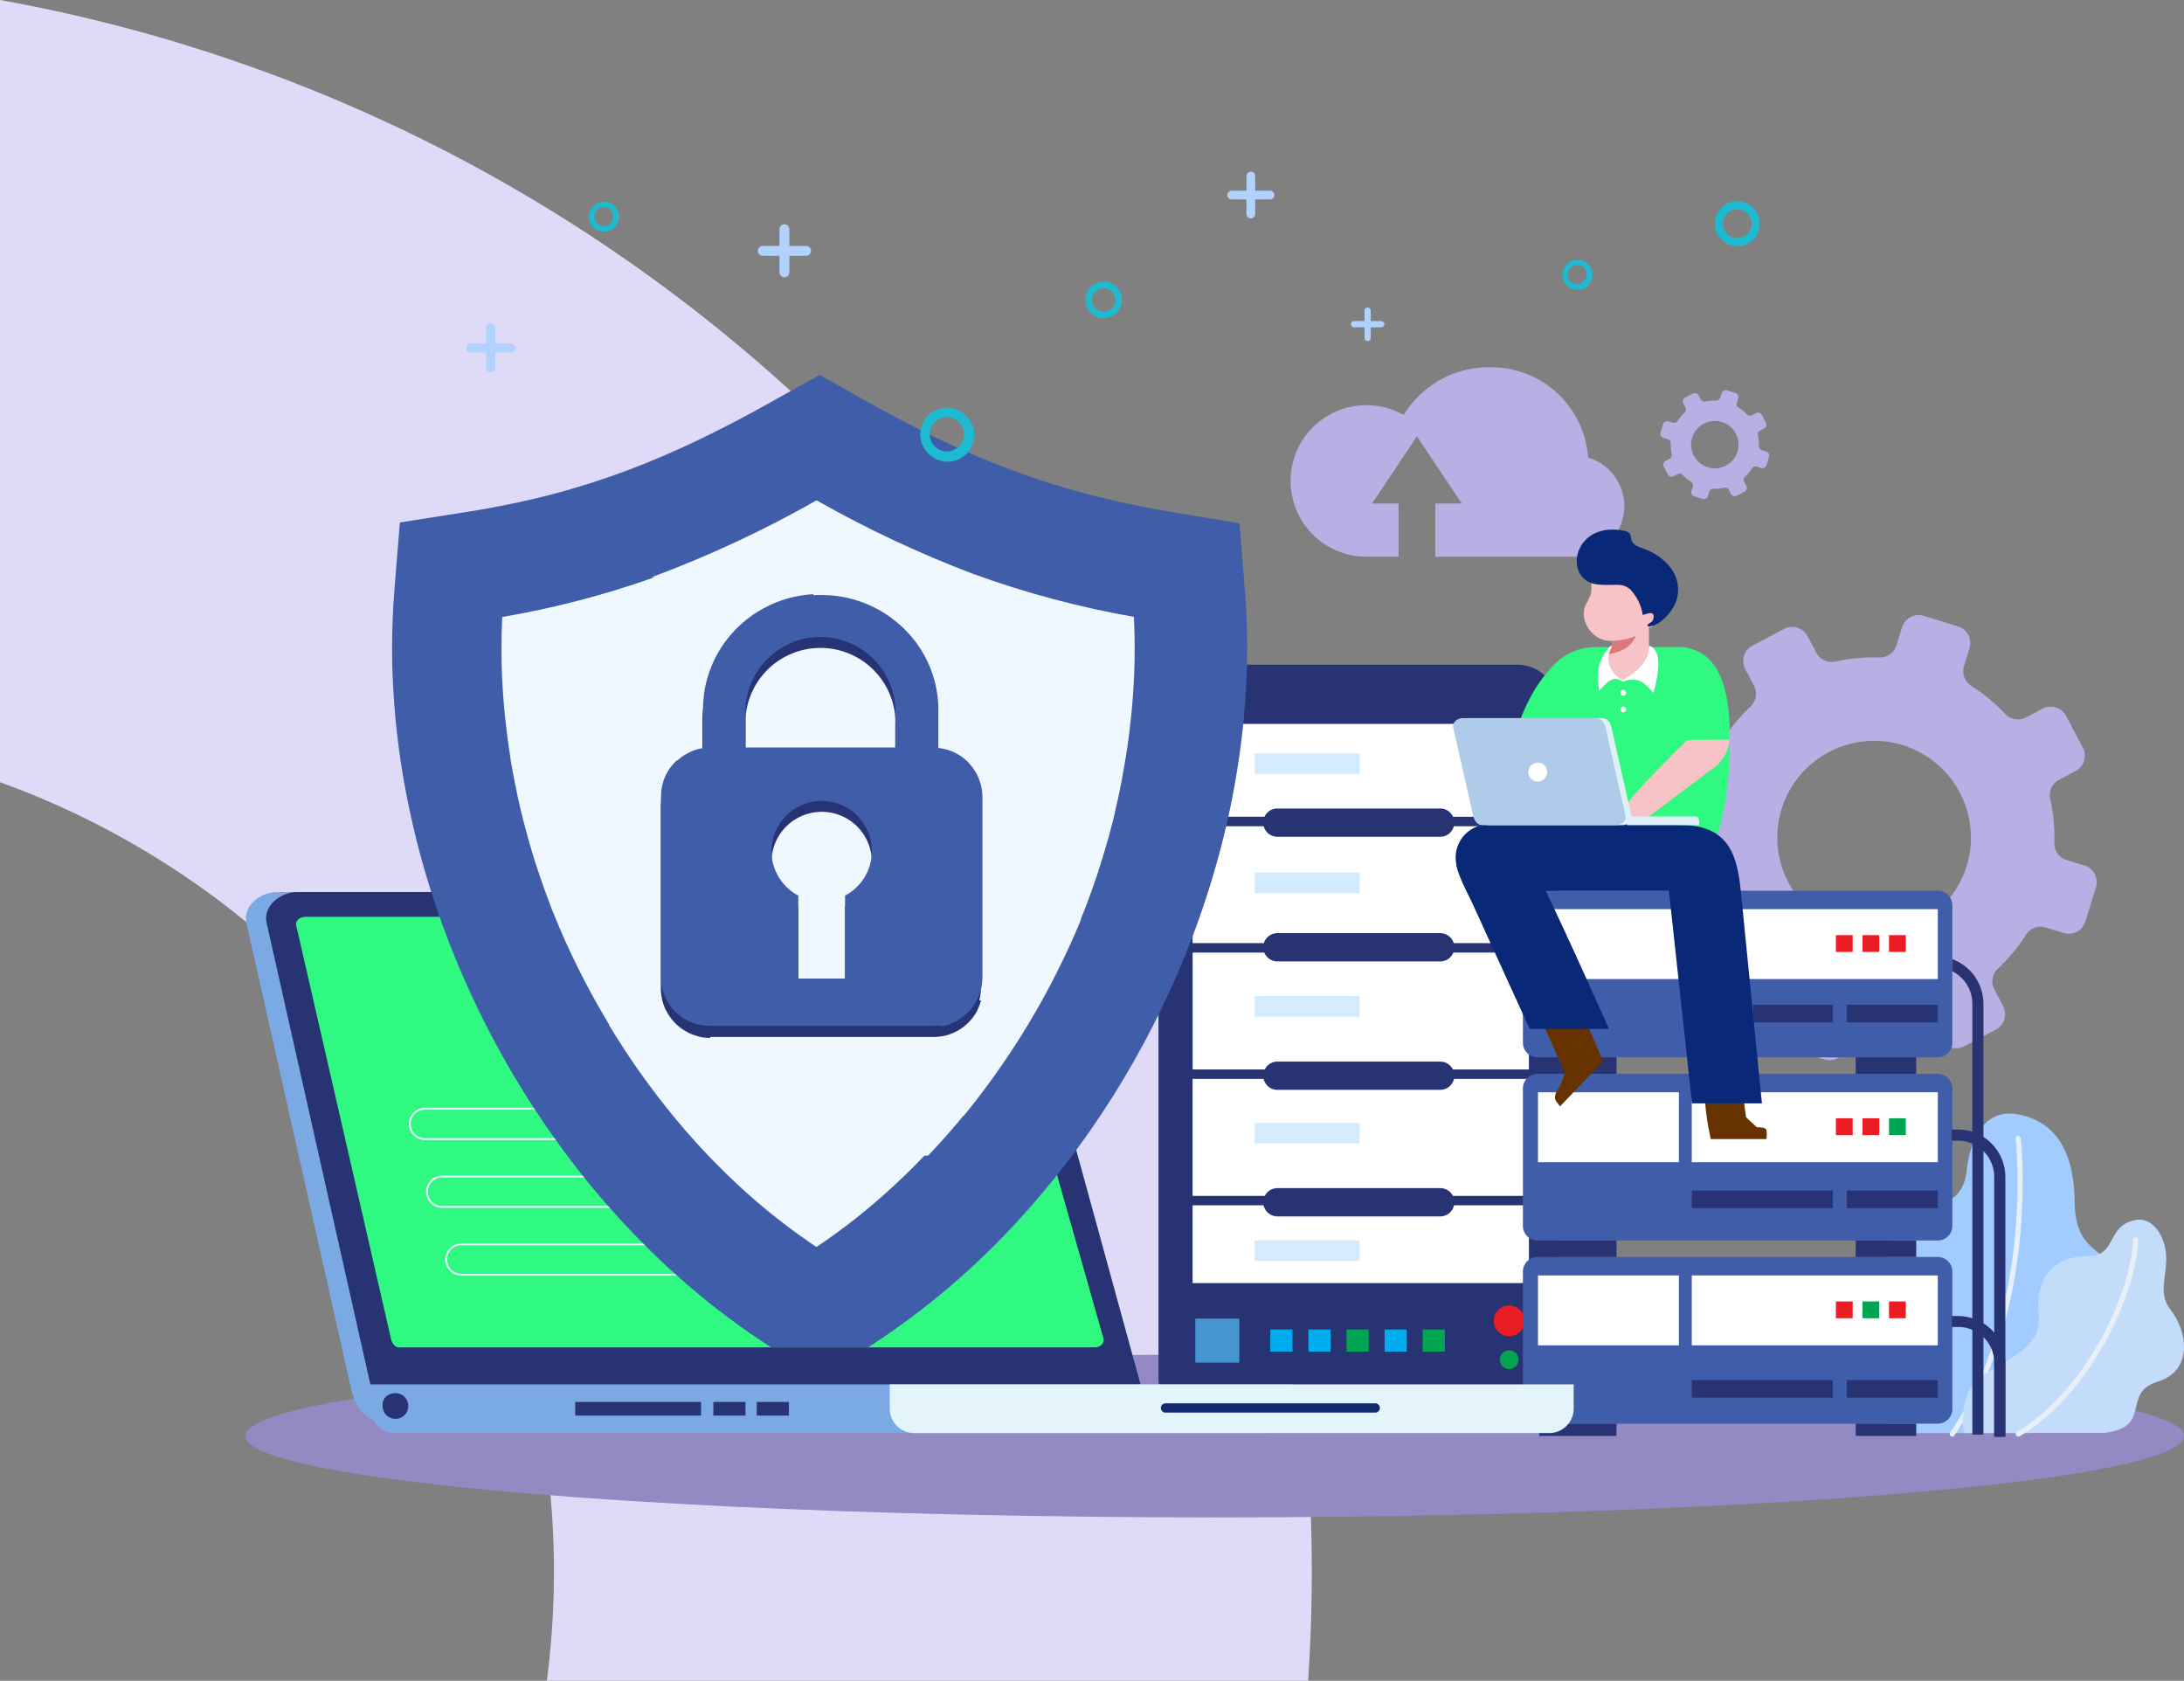 <svg xmlns="http://www.w3.org/2000/svg" xmlns:xlink="http://www.w3.org/1999/xlink" width="295" height="227" viewBox="0 0 295 227">
  <rect x="0" y="0" width="295" height="227" fill="#808080" stroke="none"/>
  <defs>
    <clipPath id="clip-path">
      <rect id="Rectángulo_44975" data-name="Rectángulo 44975" width="261.793" height="184.285" fill="none"/>
    </clipPath>
    <clipPath id="clip-path-2">
      <path id="Trazado_599399" data-name="Trazado 599399" d="M133.439,170.419c-14.06,7.928-25.82,12.759-41.822,15.277l-.165.026h0L82.5,187.131l-.526,6.517-.155,1.927h0l-.061.759c-.012.151-.021.3-.032.453h0a97.348,97.348,0,0,0-.218,10.631h0a106.136,106.136,0,0,0,1.834,16.257h0q.434,2.275.964,4.538h0q.785,3.361,1.772,6.683.5,1.685,1.057,3.357h0q.077.233.155.466h0q1.047,3.12,2.269,6.186.986,2.477,2.083,4.911h0c.144.321.287.643.435.963h0a121.3,121.3,0,0,0,5.813,11.066h0q.837,1.411,1.71,2.8h0q1.12,1.777,2.3,3.512.553.813,1.119,1.616,1.641,2.329,3.388,4.57c.145.186.289.374.435.559a112.388,112.388,0,0,0,9.388,10.476q2.6,2.553,5.347,4.911h0a99.154,99.154,0,0,0,11.1,8.263h13.055a103.447,103.447,0,0,0,20.86-17.775,116.407,116.407,0,0,0,10.973-14.205h0a121.153,121.153,0,0,0,9.885-18.309q.4-.914.777-1.834h0q2.246-5.426,3.947-11.035h0q.525-1.735.994-3.481h0q.142-.527.28-1.056h0q.785-3.031,1.4-6.091v0h0q.212-1.055.4-2.113h0q.4-2.234.715-4.475h0q.152-1.1.279-2.2v0h0c.042-.362.086-.723.124-1.085v0h0c.022-.206.041-.412.062-.618v0h0q.048-.481.093-.963h0q.105-1.149.187-2.3v0c.024-.341.042-.683.062-1.024v0q.034-.569.062-1.139v-.011h0c.023-.485.046-.97.062-1.454v-.007h0c.014-.429.022-.859.031-1.288v-.018h0q.041-2.07,0-4.134h0v-.026c-.007-.333-.02-.666-.031-1v0c-.01-.31-.017-.62-.03-.929h0v-.01c-.017-.4-.04-.8-.062-1.2h0v-.011q-.053-.959-.124-1.916h0c-.011-.145-.019-.29-.031-.435h0v-.005l0-.044-.059-.728h0v0l-.678-8.386-9.021-1.5c-16.066-2.679-27.791-7.323-41.927-15.294l-5.759-3.247Z" transform="translate(-81.448 -167.172)" fill="none"/>
    </clipPath>
    <linearGradient id="linear-gradient" x1="0.05" y1="0.968" x2="0.051" y2="0.968" gradientUnits="objectBoundingBox">
      <stop offset="0" stop-color="#5da8dc"/>
      <stop offset="1" stop-color="#405da9"/>
    </linearGradient>
    <clipPath id="clip-path-3">
      <path id="Trazado_599400" data-name="Trazado 599400" d="M163.072,247.505a122.629,122.629,0,0,1-20.585,5.375q-.017.333-.031.666v.2h-.008q-.013.315-.023.632v.239h-.007q-.015.494-.024.989v.441h-.007q-.014,1.15,0,2.3h0v.284q.009.479.023.959h.008v.278c.009.27.019.54.031.811h0v.014q.012.273.024.546h.007v.13c.007.143.014.286.022.429h.009v.158c.008.144.016.288.025.432h.006v.094q.015.233.03.465h0v.012c.009.131.018.262.028.393h0v.044c.008.11.016.219.024.329h.007v.086c.008.1.015.192.023.287h.009v.1c.007.09.015.18.023.269h.009v.1q.012.138.024.276h.007v.082c.009.1.018.194.027.291h0v.04q.029.307.06.613h0v.025c.009.085.017.17.026.255h.005v.052c.008.076.017.152.024.228h.007v.06l.024.22h.007v.067c.008.071.016.141.024.212h.007v.061l.025.219h.006v.05l.027.229h0v.033c.01.082.02.164.03.246h0v.008q.03.245.062.49h0v0l.028.213h0v.027l.025.19h.006v.046q.013.1.027.2h0v.025l.026.192h0v.035l.025.182h.006v.039l.025.179h.006v.038c.009.06.017.12.026.179h.005v.038l.027.18h0v.03l.028.188h0v.019q.045.3.093.6h0v0l.029.184h0v.013l.028.173h0v.02l.027.166h0v.023l.027.163h0v.026c.009.053.017.107.026.161h0v.027l.027.159h0v.023l.028.164h0v.018l.029.169h0v.013l.031.174h0v0l.061.339h0v.009q.03.166.06.333h0v.009l.062.333h0v0l.029.152h0v.014l.027.142h0v.02l.026.135h.005v.027l.025.129h.006v.033l.024.122h.007v.036l.024.119h.007v.037l.03.149h0v.008l.029.148h0v.008l.03.147h0v.006l.031.15h0q.061.295.122.589h0v.009q.029.136.058.271h0v.021l.029.134h0v.011l.025.113h.006v.029l.028.127h0v.015l.024.109h.007v.032l.027.123h0v.018l.024.106h.007v.033l.028.122h0v.015l.025.11h.006v.027l.029.128h0v.009l.026.115h0v.021c.02.086.04.172.06.259h0v.008l.093.4h0l.03.123h0v.007l.028.118h0v.012l.027.112h0v.017l.026.107h.005v.022l.025.1h.006v.025l.025.1h.006v.026l.025.1h.007v.028l.024.1h.007v.03l.024.095h.007v.031l.024.094h.008v.029l.024.1h.007v.027l.024.1h.007v.026l.025.1h.006v.024l.025.1h.006v.022l.027.1h0v.017l.028.107h0v.012l.029.112h0v.007l.031.117h0v0q.061.233.123.464h0v0l.057.213h.005v.02l.028.1h0v.01l.057.208h.005v.019l.029.1h0v.009l.023.085h.008v.029l.026.1h0v.018l.03.107h0v0l.025.089h.006v.021l.029.1h0v.008l.024.086h.007v.025l.028.1h0v.011l.059.207h0v.011q.092.322.186.642h0c.03.1.06.207.091.31h0v.007l.025.086h.006v.019l.06.2h0v.008l.026.086h.005v.018l.06.2h0v.006l.026.087h0v.015l.024.078h.007v.023l.06.194h0v.007l.026.087h0v.014q.046.148.092.3h0v0l.028.09h0v.009c.051.163.1.326.155.488h0v0l.029.091h0v.006l.028.087h0v.009l.027.084h0v.013q.346,1.071.714,2.132h0l.152.434h0v.011l.029.083h0v.005c.028.081.058.163.087.243h.007v.018l.027.075h0v.012l.028.081h0v.006l.031.087h0l.056.155h.006v.017l.028.077h0v.009l.031.084h0l.056.154h.006v.016l.028.077h0v.009l.031.084h0l.092.249h0v0q.092.247.184.494h0v.006l.092.243h0v0l.057.151h.005v.013l.031.08h0l.059.155h0v.007l.057.148h.005v.014l.031.08h0l.024.061h.008v.02l.029.073h0v.006l.058.149h0v.009l.057.146h.005v.013l.056.142h.007V292l.03.077h0v0l.061.154h0v0l.061.153h0v0l.089.223.1.24h0q.107.264.214.528h0v.007l.061.148h0v0c.051.124.1.247.154.371h0v0q.169.4.34.806h0v0l.091.213h0v0l.091.213h0v0l.093.213h0q.108.248.217.5h0l.124.279h0l.153.341h0v.006c.041.091.081.182.122.273h0v0c.051.113.1.225.154.338h0v0q.185.4.372.806h0v0c.072.155.144.31.218.464h0l.029.062h0v0l.028.058h0v.007q.139.293.28.584h0q.632,1.312,1.3,2.611h0v.007l.029.055h0v0l.03.058h0v0q.306.591.62,1.18h0v0l.214.4h0v0l.031.057h0l.186.342h0q.17.311.34.62h0v0l.154.277h0v0l.154.277h0v0l.122.216h0v0q.307.544.62,1.084h0v0l.124.214h0l.091.154h0v0l.217.369h0q.276.467.556.932h0V308l.09.15h0v0l.092.151h0v0q.17.279.342.558h0l.154.248h0v0l.154.247h0v0l.154.247h0v0c.071.114.143.227.215.34h0v0q.216.341.434.68h0c.134.207.267.414.4.621h0v0l.06.091h0v0l.06.09h0v0l.059.09h0v0q.307.466.619.928h0v0l.06.09h0v0l.061.091h0l.062.092h0c.113.166.227.331.341.5h0v0q.246.357.495.713h0v0c.072.1.143.205.215.307h0v0l.152.214h0v0q.308.434.621.865h0l.248.341h0l.09.123h0v.005q.17.231.342.461h0q.231.311.464.621h0v0l.092.122h0l.093.123h0l.093.124h0l.214.28h0v0l.093.121h0l.311.4h0l.34.435h0v0l.12.154h0v.005c.113.144.228.287.342.43h0l.124.155h0q.262.327.527.652h0v0l.277.34h0v0l.152.184h0v0l.28.338h0l.155.186.341.4h0l.182.216h0v.005l.183.213h0v0q.4.467.8.928h0v0l.214.245h0v0l.246.276h0v0l.248.277h0l.279.31h0l.31.341h0l.028.031h0v0c.113.124.227.246.34.369h0v0c.124.134.248.269.373.4q.263.281.528.56h0l.029.031h0v0l.027.029h0v0l.026.027h.005v.006q1.174,1.232,2.39,2.419h0v0l.028.027h0v0l.029.028h0v0l.03.029h0v0l.03.03h0l.031.03h0q.63.612,1.271,1.212h0v0l.03.028h0l.4.372h0v0l.03.028h0q.355.328.714.652h0l.275.248h.005v0l.029.026h0v0l.278.247h0l.28.248h0l.248.217h0l.465.4h0l.216.186h0q.4.344.808.682h0l.336.279h.006v0l.182.151h0v0l.186.152h0l.153.124h0v0q.248.2.5.4h0l.429.342h.006v0l.151.12h.005v0l.154.121h0l.279.217h0q.464.36.932.714h0l.123.093h0l.124.092h0q.356.266.713.528h0l.34.248h0l.211.154h.006v0l.212.151h.005v0q.525.375,1.056.742h0l.089.061h0v0l.085.059h.008v.006c.134.092.269.183.4.274h0l.091.062h0v0l.278.188.1-.065h0q.3-.2.589-.4v0h.007l.087-.059v0h0l.089-.062h0l.311-.216v0h0q.31-.216.619-.435h0l.217-.155h0l.216-.154h0l.122-.089v0h.006l.212-.154h0q.546-.4,1.086-.8v-.006h.008l.116-.088v-.005h.007l.118-.09v0h0l.12-.091v0h0l.122-.093h0q.342-.262.683-.527h0l.154-.12v0h.006l.119-.093h0l.154-.123v0h0l.153-.122v0h0q.31-.247.619-.5h0l.34-.277v0h0l.152-.124h0l.186-.154h0l.185-.153v0h0q.389-.323.775-.651h0l.216-.184v0h0l.214-.185v0h0q.358-.308.713-.621h0l.279-.247h0l.278-.247h0l.03-.027v0h0l.275-.248h0q.375-.339.745-.682v0h0q.217-.2.433-.4v0h0l.03-.028v0h0q.688-.645,1.364-1.305h0l.031-.03h0l.03-.03v0h0l.03-.029v0h0l.029-.028v0h0q.689-.676,1.365-1.365v0h0l.029-.03h0l.029-.03h0l.03-.031h0q.375-.384.746-.771v-.006H200l.026-.027v0h0l.027-.029v0h0l.029-.031h0q.454-.477.9-.96v0h0l.028-.03h0l.341-.37v0h0l.339-.373q.266-.293.528-.588v0h0l.246-.276v0h0l.214-.244v0h0l.027-.031.218-.248h0q.2-.232.4-.466l.187-.217h0l.155-.18v-.006h.005l.026-.03h0l.154-.183v0h0q.327-.386.65-.776v0h0l.154-.186h0l.124-.15V320.3h0l.151-.184v0h0c.093-.113.185-.227.278-.341h0q.313-.385.621-.773v0h0l.121-.152v0h0l.122-.154h0l.217-.276v0h0c.113-.145.227-.289.339-.435h0q.2-.262.4-.526v0h0l.091-.119v-.006h0q.469-.616.928-1.239v0h0l.09-.122v0h0l.091-.124h0c.052-.071.1-.142.155-.213v0h0l.09-.123h0l.248-.342h0c.1-.144.207-.29.31-.434h0l.154-.217h0l.217-.307v0h0q.359-.511.713-1.025h0l.062-.09v0h0q.234-.341.464-.684h0l.062-.092h0q.187-.278.372-.558h0l.061-.092h0l.061-.093h0q.235-.356.466-.713v0h0q.25-.386.5-.773v0h0c.072-.113.144-.225.215-.338v0h0l.153-.245v0h0q.281-.449.557-.9v0h0c.082-.135.166-.269.248-.4h0l.093-.155h0l.093-.154h0l.093-.154h0l.093-.155h0q.2-.34.4-.681v0h0c.072-.123.145-.245.216-.368v0h0c.072-.124.143-.248.215-.372h0q.188-.325.372-.651h0c.093-.164.187-.328.279-.493v0h0c.052-.092.1-.184.153-.275v0h0q.25-.449.5-.9h0l.186-.341h0l.031-.057v-.005h0c.072-.134.144-.268.215-.4h0q.33-.619.652-1.241v0h0l.03-.059v0h0l.029-.057v0h0l.029-.056v-.006h0q.588-1.145,1.147-2.3h0q.141-.292.28-.584v-.007h0l.028-.058v0h0l.029-.061h0q.109-.231.217-.462v0h0l.029-.062h0q.189-.4.373-.806v0h0c.051-.112.1-.225.154-.337v0h0c.052-.113.1-.227.154-.341h0l.124-.277v0h0q.172-.386.341-.774v0h0l.092-.21v-.008h0q.235-.542.463-1.086v0h0l.154-.371v0h0l.061-.147V293.6h0l.09-.217h0l.062-.152v0h0l.061-.149v-.006h0c.062-.152.125-.3.186-.457s.123-.309.185-.464v-.011h0l.057-.145v-.01h0l.058-.149v-.006h0l.06-.152v0h0l.03-.077v-.017h.007l.056-.142v-.013h0l.057-.149v-.007h0l.028-.074v-.019h.008l.024-.062h0l.031-.081v-.013h0l.058-.149v-.006h0c.031-.08.06-.16.091-.241v-.008h0q.14-.369.277-.74v-.006h0c.03-.082.061-.165.091-.247v0h0l.03-.084v-.009h0l.028-.076v-.017h.006l.056-.154h0l.031-.085v-.009h0l.028-.076v-.017h.006l.087-.244v0h0l.029-.083v-.011h0l.027-.076v-.017h.006l.087-.246v0h0l.03-.086v-.007h0q.092-.264.184-.528h0l.031-.09v0h0l.03-.088V287.6h0l.029-.085v-.008h0l.028-.083v-.01h0l.027-.08v-.013h0l.027-.078v-.015h0l.026-.077v-.016h.005l.026-.077v-.017h.006l.025-.076v-.017h.006l.025-.076v-.017h.006l.025-.075v-.018h.006l.025-.074v-.019h.007l.024-.075v-.018h.006l.025-.076v-.017h.006l.026-.077v-.016h.005l.026-.079V286.3h0l.026-.08V286.2h0l.027-.081v-.012h0l.027-.083v-.01h0l.028-.086v-.007h0l.029-.09v0h0l.03-.093h0q.094-.292.187-.585v-.005h0l.029-.093.062-.2v-.02h.006l.025-.08v-.013h0l.027-.088v-.005h0l.061-.2v-.021h.007l.024-.08v-.014h0l.027-.087v-.006h0l.06-.2v-.018h.005l.026-.085v-.008h0l.059-.2v-.019h.006l.025-.084v-.009h0l.09-.307v0h0q.109-.372.217-.745h0l.031-.107v-.017h.005l.026-.092h0l.031-.11v-.015h0l.058-.207v-.011h0l.028-.1v-.025h.007l.024-.086v-.008h0l.029-.106v-.018h0c.019-.07.038-.139.057-.209v-.009h0l.029-.1v-.02h.005l.056-.208V281.1h0q.046-.17.091-.34v0h0q.078-.295.154-.589h0l.031-.118v-.007h0l.03-.113v-.011h0l.028-.112V279.8h0l.028-.11v-.015h0l.027-.108v-.016h0l.027-.106v-.018h0l.026-.1v-.02h0l.026-.106v-.018h0l.027-.108v-.016h0l.027-.11v-.015h0l.028-.112V278.8h0l.028-.113v-.011h0l.029-.119v-.005h0l.03-.124q.063-.262.124-.524V277.9h0l.061-.262v-.018h0l.027-.115V277.5h0l.029-.127v-.028h.006l.025-.109v-.015h0l.028-.123v-.033h.007l.023-.1v-.02h0l.027-.118v-.037h.008l.023-.1v-.02h0l.027-.122V276.5h.007l.024-.109v-.016h0l.059-.272V276.1h0q.094-.441.185-.882V275.2h0l.027-.132v-.024h0l.026-.13v-.025h.005l.026-.131v-.024h0l.026-.132v-.023h0l.026-.133v-.022h0l.027-.137v-.019h0l.028-.143v-.012h0l.029-.15v-.036h.007l.024-.126v-.03h.006l.025-.136v-.02h0l.028-.148v-.007h0q.063-.339.123-.678v-.006h0l.03-.169v-.018h0l.028-.159V272.4h0l.026-.154v-.033h.006l.025-.149v-.037h.006l.025-.145v-.042h.007l.024-.146v-.04h.007l.024-.15v-.037h.006l.025-.152v-.034h.006l.026-.16V271.1h0l.027-.171v-.015h0c.01-.061.02-.121.029-.182v0h0c.021-.134.041-.269.061-.4h0l.031-.207V270.1h0l.029-.2v-.049h.007l.024-.168v-.05h.007l.024-.167v-.05h.007l.024-.172V269.2h.006l.025-.182v-.036h0l.026-.193v-.025h0c.009-.071.018-.141.028-.212v-.006h0l.03-.235V268.3h0q.03-.241.06-.482V267.8h0l.029-.24v-.04h0l.026-.223v-.057h.007l.025-.213v-.066h.008c.008-.069.016-.138.023-.208v-.072h.008l.023-.216V266.4h.007l.024-.225v-.055h.005c.009-.085.017-.169.025-.253v-.026h0q.031-.307.06-.613v-.04h0c.009-.1.019-.2.027-.293v-.08h.007c.009-.093.016-.187.024-.28v-.093h.008c.008-.092.016-.184.023-.276v-.1h.008l.023-.295V263.7h.006c.009-.113.017-.227.025-.34v-.034h0q.032-.443.06-.886v-.108h.007q.013-.212.025-.424v-.135h.008c.008-.153.016-.306.023-.459v-.131h.007q.013-.279.024-.557v0h0q.017-.427.031-.855v-.295h.008q.015-.527.023-1.054v-.189h0q.009-.746.007-1.492h-.009v-.907q-.008-.557-.024-1.114h-.007V254.5q-.011-.328-.023-.655h-.008v-.2q-.014-.335-.031-.671h0v-.008l-.005-.1a128.922,128.922,0,0,1-21.673-5.792,152.072,152.072,0,0,1-21.188-9.95,152.4,152.4,0,0,1-22.28,10.386" transform="translate(-142.38 -237.119)" fill="none"/>
    </clipPath>
    <linearGradient id="linear-gradient-2" x1="-0.402" y1="1.255" x2="-0.399" y2="1.255" gradientUnits="objectBoundingBox">
      <stop offset="0" stop-color="#1e9cf7"/>
      <stop offset="0.129" stop-color="#43acf8"/>
      <stop offset="0.358" stop-color="#80c7fa"/>
      <stop offset="0.567" stop-color="#b0dcfc"/>
      <stop offset="0.751" stop-color="#d3ebfd"/>
      <stop offset="0.901" stop-color="#e8f4fe"/>
      <stop offset="1" stop-color="#f0f8ff"/>
    </linearGradient>
    <clipPath id="clip-path-5">
      <path id="Trazado_599421" data-name="Trazado 599421" d="M249.631,330.029a6.78,6.78,0,1,1,6.315,0v11.2h-6.315Zm-7.129-25.02v-.468a10.14,10.14,0,0,1,20.232,0v.017q.012.223.011.451t-.011.451v4.562H242.5Zm9.168-15.688v0h-.027c-.137.008-.273.018-.408.03h-.015c-.193.017-.385.036-.576.06v0h-.019l-.23.031h0q-.2.028-.4.061h-.009l-.178.031h0c-.208.037-.415.077-.62.122v0h-.013l-.267.062h0l-.247.061h-.006l-.118.03h0q-.17.045-.339.093h0q-.156.045-.311.092h0l-.09.028v0h-.011q-.451.142-.891.31h0q-.234.089-.465.186h0l-.216.092h0q-.618.269-1.209.587v0h-.006l-.056.03h0q-.14.076-.278.155h0q-.156.089-.31.182v0h-.008l-.147.091v0h0q-.362.223-.711.465v0h0q-.219.152-.433.31h0q-.2.152-.4.31h0c-.051.041-.1.082-.155.123h0q-.2.167-.4.34v0h0q-.14.122-.278.247h0q-.536.489-1.025,1.024v0h0q-.125.137-.247.277v0h0c-.062.071-.123.143-.184.215v0h0q-.141.168-.277.341h0q-.11.138-.216.279h0l-.093.124h0c-.052.071-.1.142-.155.214v0h0q-.077.108-.152.217h0l-.062.09v0h0q-.093.138-.184.278v0h0q-.226.349-.434.71v.005h0q-.061.107-.121.216v0h0q-.127.23-.247.465h0l-.03.059v0h0l-.03.06v0h0l-.03.062h0q-.112.227-.217.459v.007h0l-.028.061h0c-.032.071-.062.143-.093.214v0h0q-.079.185-.154.372h0a15.383,15.383,0,0,0-.5,1.459v0h0c-.032.112-.063.226-.093.339v0h0c-.021.081-.042.162-.062.244v0h0q-.049.2-.092.4h0q-.068.318-.124.639v.013h0c-.01.06-.019.119-.029.179v.007h0q-.033.211-.061.424V303h0c-.011.082-.02.164-.03.247v0h0c-.025.223-.046.448-.062.674v.041h0c-.007.1-.013.2-.018.3l-.007.137v5.707q-.1.016-.19.034v0h-.024l-.131.027v0h-.017q-.18.04-.356.089v0h-.015q-.1.029-.2.061h0l-.09.029v0h-.006l-.087.03h0c-.083.029-.165.06-.246.092h0c-.072.029-.143.058-.214.089v0h-.01a6.753,6.753,0,0,0-.829.435h0l-.093.058v0h-.006q-.139.089-.274.185h0l-.122.089v0h-.006l-.119.091v0h0q-.207.162-.4.34v0h0l-.029.026v0H233.2q-.158.147-.306.3v.008h-.008l-.023.024v.007h-.007l-.024.027v0h0l-.027.03h0q-.161.176-.31.364v.009h-.007l-.024.031-.093.123v0h0q-.079.107-.154.216v0h0l-.061.091v0h0q-.148.224-.278.462v0h0l-.028.052v.011h-.006q-.1.179-.181.363v.01h0l-.026.059v0h0c-.021.047-.041.094-.061.141v.015h-.006c-.008.02-.017.04-.025.06v0h0c-.032.08-.063.161-.092.242v.007h0c-.01.027-.019.055-.029.082v.011h0l-.027.08v.013h0l-.027.085v.009h0q-.068.219-.122.446v.021h0c-.009.039-.017.079-.026.118v.006h0q-.034.161-.061.325v.017h0q-.016.1-.029.2v.016h0q-.017.14-.029.282v.029h0c-.013.173-.021.347-.021.523v24.278q0,.237.017.471h.006v.082c.007.087.016.174.026.26h0v.04c.008.059.016.119.025.178h.006v.036c.008.05.017.1.026.151h.006v.027q.027.143.059.284h0v.01c.009.038.018.076.028.114h0v.013c.01.037.02.074.03.112h0v0q.043.155.092.306h0v0l.03.091h0v0c.018.051.036.1.055.153h.007v.019l.028.074h0v.007q.085.218.185.428h0v0c.009.02.018.039.028.059h0v.007l.028.055h0v.007l.028.056h0v.007l.029.055h0v0l.031.058h0c.039.073.08.146.122.217h0v0c.018.03.035.06.053.09h.009v.015l.03.048h0v0l.057.091h0v.007c.039.061.08.121.121.18h0v.005l.062.088h0c.03.041.06.083.091.124h0v0q.119.158.247.308h0l.025.029h.006v.007q.12.14.248.273h0l.03.031h0l.029.03h0v0l.06.06h0v0l.03.029h0l.031.03h0q.132.128.272.248h.008v.006l.029.025h0v0q.15.128.308.247h0v0l.123.091h0q.134.1.272.185h.008v.006l.09.057h0v0c.049.031.1.061.15.091h.005v0q.106.062.215.121h0l.056.03h.006v0l.053.028h.009v0l.053.026h.009v0l.053.026h.009v0l.056.027h.006v0l.06.028h0q.178.082.362.155h.011v0l.154.058h0l.087.031h.006v0l.087.029h.007v0q.149.049.3.091H236v0l.1.028h.02v0l.107.026h.018v0l.121.027h0l.15.03h.005l.17.03h.047v.008l.163.023h.024v0c.088.011.177.02.266.028h.075v.007q.251.019.506.019h30.009q.256,0,.508-.019v-.006h.073q.135-.011.269-.028v0h.021l.166-.024V347.7h.045l.173-.031h0l.153-.031h0l.124-.027v0h.015l.11-.027v0h.017l.108-.029v0h.007q.153-.043.3-.092h0l.09-.03h0l.153-.055v-.007h.019l.074-.028v0h.007q.217-.085.428-.186h0l.06-.029v0h.005l.057-.029v0h.005l.057-.028v0h.005l.057-.03h0c.073-.038.145-.077.215-.118v-.006h.011l.051-.03h0l.092-.055V346.8h.012l.143-.09v0h0q.092-.06.182-.122v0h0l.122-.087v-.006h.008l.116-.087v-.007h.009L272,346.3v0h0c.062-.05.123-.1.183-.152v0h0l.028-.024v-.007h.008a6.865,6.865,0,0,0,.645-.646v-.007h.006l.025-.029v0h0q.078-.091.154-.185h0c.031-.039.062-.078.092-.118v-.007h.005q.045-.059.089-.119V345h0c.052-.071.1-.143.151-.216h0l.061-.093h0q.047-.073.093-.148v-.008h0c.03-.049.06-.1.089-.15v-.005h0a6.742,6.742,0,0,0,.4-.827v-.012h0c.02-.049.038-.1.057-.148v-.008h0l.028-.078v-.015h.005q.065-.181.119-.367v-.006h0c.01-.035.02-.07.029-.1v-.019h.005c.009-.033.017-.065.026-.1v-.026h.006c.009-.033.017-.067.025-.1v-.024h.006c.021-.091.04-.183.057-.276v0h0c.011-.059.021-.118.03-.177v-.04h.006c.009-.061.017-.123.025-.185v0h0q.019-.156.031-.314v-.121h.008c.007-.125.011-.251.011-.378V316.765c0-.134,0-.267-.012-.4h-.006v-.1c-.008-.1-.017-.2-.029-.3h0v-.014c-.008-.068-.018-.136-.028-.2h0v-.018q-.025-.163-.059-.324h0v-.017q-.015-.069-.031-.139h0c-.009-.041-.019-.082-.03-.123h0v-.005q-.067-.266-.155-.524h0c-.047-.136-.1-.271-.153-.4h0v-.006c-.03-.071-.061-.142-.093-.212h0l-.029-.062h0v-.005l-.028-.056h0v-.008q-.044-.09-.09-.179h0v-.006l-.03-.056h0v0q-.058-.108-.12-.214h0v-.007q-.129-.219-.273-.428h-.007v-.01l-.058-.083h0v-.005q-.089-.124-.183-.243h0v0q-.06-.076-.123-.151h0l-.025-.03h-.006v-.007q-.091-.107-.186-.211l-.029-.031h0v0l-.026-.028h0v0l-.025-.026h-.006V312.1l-.024-.025h-.007v-.007l-.023-.024h-.008v-.008l-.023-.023h-.008v-.008l-.023-.023h-.008v-.008q-.175-.173-.363-.334h-.01v-.009l-.027-.022h0v0q-.151-.127-.309-.245h0c-.07-.053-.142-.1-.215-.154h0v0l-.089-.06h0v0c-.079-.052-.16-.1-.241-.153h-.008v0l-.152-.089h0v0c-.177-.1-.36-.193-.546-.278h-.013v-.006l-.056-.025h-.006v0q-.147-.064-.3-.122h-.013v0c-.082-.031-.164-.061-.247-.088h0c-.1-.033-.2-.064-.3-.092h-.011v0l-.1-.028h-.02v-.006l-.1-.025h-.021v-.005q-.212-.051-.429-.088h-.037v-.006l-.161-.025H268.7v0l-.159-.02v-4.485l0-.089v-.065h0q.006-.208.006-.416,0-.181,0-.361h0v-.131c0-.076-.005-.151-.009-.226l0-.024c0-.1-.011-.2-.018-.3h0v-.04q-.024-.339-.062-.675h0v0c-.009-.082-.019-.165-.03-.247h0v-.011q-.028-.213-.061-.424h0v-.007c-.009-.06-.019-.12-.029-.179h0v-.013c-.037-.215-.079-.428-.124-.64h0c-.029-.135-.059-.269-.092-.4h0v-.005q-.03-.122-.061-.243h0v0q-.044-.17-.092-.339h0v0q-.19-.664-.435-1.3h0c-.02-.052-.041-.1-.061-.155h0v0l-.062-.153h0v0c-.059-.145-.121-.29-.185-.433h0v0q-.091-.2-.187-.4l-.03-.062h0l-.03-.061h0v0l-.029-.059h0v0l-.028-.057h0v-.006l-.029-.057h0v0l-.03-.059h0q-.1-.2-.215-.4h0v0q-.165-.3-.341-.586h0v0q-.076-.124-.154-.247h0v0q-.15-.235-.307-.464h0v0c-.02-.029-.04-.059-.061-.088h0v0c-.051-.072-.1-.144-.154-.216h0q-.09-.124-.183-.247h0v0c-.03-.04-.06-.081-.091-.12h0v0q-.182-.235-.373-.463h0c-.061-.073-.122-.145-.184-.217h0v0c-.072-.083-.144-.165-.218-.246q-.529-.587-1.115-1.119h0v0l-.031-.028h0q-.228-.206-.465-.4h0q-.406-.339-.835-.652h0v0q-.541-.394-1.115-.743h0v0l-.152-.09h0v0l-.155-.091h0c-.092-.053-.184-.1-.277-.155h0v0q-.678-.373-1.395-.682h0v0q-.383-.164-.775-.309h0q-.667-.246-1.36-.435h-.008v0c-.2-.055-.411-.106-.618-.153h0c-.143-.033-.287-.064-.432-.093h0c-.109-.022-.218-.042-.329-.062h-.013v0l-.166-.029h-.02v0q-.31-.051-.622-.09h-.031v0c-.081-.01-.162-.018-.244-.027h0q-.367-.039-.739-.062H253.6c-.322-.019-.647-.03-.974-.03s-.638.01-.954.029" transform="translate(-231.038 -289.292)" fill="none"/>
    </clipPath>
    <linearGradient id="linear-gradient-3" x1="-0.582" y1="1.8" x2="-0.579" y2="1.8" xlink:href="#linear-gradient"/>
  </defs>
  <g id="Grupo_156729" data-name="Grupo 156729" transform="translate(-285 -1528)">
    <path id="hacker-working-in-the-darkness" d="M258.97,274.205H364.612A113.36,113.36,0,0,1,485.97,200.344V97.517q-7.339-.5-14.806-.5C365.2,97.013,277.089,173.457,258.97,274.205Z" transform="translate(559.205 1269.03) rotate(90)" fill="#dfdaf8"/>
    <g id="Grupo_156728" data-name="Grupo 156728" transform="translate(12.143 10.061)">
      <ellipse id="Elipse_5395" data-name="Elipse 5395" cx="130.928" cy="10.99" rx="130.928" ry="10.99" transform="translate(306 1700.898)" fill="#9389c3"/>
      <g id="Grupo_156727" data-name="Grupo 156727" transform="translate(306.063 1528)">
        <g id="Grupo_156716" data-name="Grupo 156716">
          <g id="Grupo_156715" data-name="Grupo 156715" clip-path="url(#clip-path)">
            <path id="Trazado_599379" data-name="Trazado 599379" d="M905.864,621.8s-6.31-2.872-5.373-7.316,6.066-3.977,5.373-7.487-4.062-8.974-.787-12.951,8.723-1.594,9.408-7.76c.549-4.971,2.846-8.491,7.3-7.46,4.118.955,7.191,4.146,7.266,11.729.083,8.077,5.772,5.809,5.842,11.758.072,5.992-4.7,5.992-6.568,10.014-.881,1.9,1.416,8.571-5.37,9.472Z" transform="translate(-682.033 -438.311)" fill="#a2cbff"/>
            <path id="Trazado_599380" data-name="Trazado 599380" d="M957.892,591.511s.017.137.039.4c.072.8.216,2.734.216,5.432,0,7.9-1.244,22.33-9.109,33.847a.345.345,0,0,0,.571.389c7.989-11.718,9.225-26.266,9.228-34.236a57.846,57.846,0,0,0-.26-5.911.344.344,0,1,0-.684.078" transform="translate(-718.834 -447.767)" fill="#e7eff9"/>
            <path id="Trazado_599381" data-name="Trazado 599381" d="M956.41,666.545s-1.021-5.648,2.813-7.946,7.744-4.087,7.319-7.791.619-8.076,6.76-8.158c3.8-.05,2.37-4.052,6.227-4.851,2.345-.484,3.891,1.962,4.19,4.365.342,2.737-1.21,5.427.57,7.656,2.3,2.887,3.24,8.273-1.714,9.805s-.539,6.225-7.288,6.919Z" transform="translate(-724.369 -483.074)" fill="#c3dcfa" fill-rule="evenodd"/>
            <path id="Trazado_599382" data-name="Trazado 599382" d="M1001.638,647.988c-.128,3.6-1.726,8.717-4.456,13.6s-6.586,9.548-11.2,12.294a.354.354,0,1,0,.362.608c4.764-2.839,8.68-7.589,11.455-12.555s4.4-10.151,4.544-13.921a.355.355,0,0,0-.71-.027" transform="translate(-746.735 -490.58)" fill="#e7eff9"/>
            <path id="Trazado_599383" data-name="Trazado 599383" d="M795.635,308.378l1.175,2.221a2.344,2.344,0,0,1-.454,2.8,24.159,24.159,0,0,0-3.827,4.62,2.341,2.341,0,0,1-2.664.967l-2.4-.736a2.361,2.361,0,0,0-2.953,1.555l-1.417,4.6a2.359,2.359,0,0,0,1.56,2.951l2.4.741a2.345,2.345,0,0,1,1.657,2.3,24.135,24.135,0,0,0,.56,5.971,2.333,2.333,0,0,1-1.2,2.564L785.85,340.1a2.363,2.363,0,0,0-.986,3.19l2.251,4.255a2.361,2.361,0,0,0,3.189.985l2.223-1.174a2.337,2.337,0,0,1,2.794.452,24.387,24.387,0,0,0,4.616,3.825,2.335,2.335,0,0,1,.97,2.666l-.74,2.4a2.356,2.356,0,0,0,1.56,2.948l4.6,1.421a2.36,2.36,0,0,0,2.95-1.561l.74-2.4a2.336,2.336,0,0,1,2.3-1.654,24.517,24.517,0,0,0,5.968-.56,2.334,2.334,0,0,1,2.568,1.2l1.172,2.221a2.361,2.361,0,0,0,3.189.983l4.256-2.249a2.365,2.365,0,0,0,.985-3.191l-1.175-2.22a2.349,2.349,0,0,1,.454-2.8,24.088,24.088,0,0,0,3.824-4.614,2.344,2.344,0,0,1,2.667-.973l2.4.743a2.362,2.362,0,0,0,2.953-1.561l1.417-4.6a2.364,2.364,0,0,0-1.56-2.954l-2.4-.737a2.338,2.338,0,0,1-1.657-2.3,24.244,24.244,0,0,0-.56-5.967,2.338,2.338,0,0,1,1.2-2.569l2.219-1.174a2.355,2.355,0,0,0,.982-3.189l-2.247-4.257a2.366,2.366,0,0,0-3.193-.983l-2.219,1.176a2.343,2.343,0,0,1-2.8-.455,24.169,24.169,0,0,0-4.613-3.822,2.337,2.337,0,0,1-.97-2.665l.74-2.4a2.362,2.362,0,0,0-1.56-2.955l-4.6-1.417a2.359,2.359,0,0,0-2.953,1.56l-.74,2.4a2.346,2.346,0,0,1-2.3,1.658,23.842,23.842,0,0,0-5.968.558,2.334,2.334,0,0,1-2.565-1.2l-1.178-2.222a2.355,2.355,0,0,0-3.186-.984l-4.258,2.25a2.356,2.356,0,0,0-.979,3.188m13.348,10.32a13.069,13.069,0,1,1-6.288,20.4,13.051,13.051,0,0,1,6.288-20.4" transform="translate(-593.098 -228.049)" fill="#b8afe4" fill-rule="evenodd"/>
            <path id="Trazado_599384" data-name="Trazado 599384" d="M513.758,328.692h43.031a5.465,5.465,0,0,1,5.449,5.448v90.934a5.465,5.465,0,0,1-5.449,5.448H513.758a5.464,5.464,0,0,1-5.449-5.448V334.14a5.464,5.464,0,0,1,5.449-5.448" transform="translate(-385.034 -248.978)" fill="#273373" fill-rule="evenodd"/>
            <rect id="Rectángulo_44958" data-name="Rectángulo 44958" width="46.701" height="76.791" transform="translate(127.244 87.065)" fill="#fff"/>
            <path id="Trazado_599385" data-name="Trazado 599385" d="M522.052,364.913v-8.532h47.976v78.064H522.052V364.913Zm12.723,4.174h22a1.912,1.912,0,0,1,1.734,1.117h10.239v-12.55H523.325V370.2h9.715a1.912,1.912,0,0,1,1.734-1.117m0,16.835h22a1.917,1.917,0,0,1,1.822,1.346h10.152V371.476h-10.13a1.909,1.909,0,0,1-1.843,1.427h-22a1.916,1.916,0,0,1-1.847-1.427h-9.6v15.792h9.625a1.918,1.918,0,0,1,1.825-1.346m0,17.345h22a1.912,1.912,0,0,1,1.71,1.067h10.264V388.541h-10.2a1.913,1.913,0,0,1-1.769,1.2h-22a1.92,1.92,0,0,1-1.772-1.2h-9.678v15.793h9.74a1.908,1.908,0,0,1,1.71-1.067m0,17.09h22a1.914,1.914,0,0,1,1.7,1.041h10.276V405.607H558.638a1.92,1.92,0,0,1-1.859,1.476h-22a1.915,1.915,0,0,1-1.859-1.476h-9.591V421.4h9.749a1.915,1.915,0,0,1,1.7-1.041m-11.45,12.816h45.428v-10.5H558.641a1.915,1.915,0,0,1-1.862,1.5h-22a1.919,1.919,0,0,1-1.865-1.5h-9.585v10.5Z" transform="translate(-395.445 -269.952)" fill="#273373"/>
            <rect id="Rectángulo_44959" data-name="Rectángulo 44959" width="5.945" height="5.946" transform="translate(128.245 168.025)" fill="#4595d0"/>
            <rect id="Rectángulo_44960" data-name="Rectángulo 44960" width="2.995" height="2.993" transform="translate(138.382 169.502)" fill="#00aced"/>
            <rect id="Rectángulo_44961" data-name="Rectángulo 44961" width="2.993" height="2.993" transform="translate(143.526 169.502)" fill="#00aced"/>
            <rect id="Rectángulo_44962" data-name="Rectángulo 44962" width="2.993" height="2.993" transform="translate(148.671 169.502)" fill="#00a451"/>
            <rect id="Rectángulo_44963" data-name="Rectángulo 44963" width="2.993" height="2.993" transform="translate(153.815 169.502)" fill="#00aced"/>
            <rect id="Rectángulo_44964" data-name="Rectángulo 44964" width="2.995" height="2.993" transform="translate(158.96 169.502)" fill="#00a451"/>
            <path id="Trazado_599386" data-name="Trazado 599386" d="M697.136,685.535a2.077,2.077,0,1,1-2.077,2.076,2.075,2.075,0,0,1,2.077-2.076" transform="translate(-526.495 -519.28)" fill="#eb1c24" fill-rule="evenodd"/>
            <path id="Trazado_599387" data-name="Trazado 599387" d="M699.68,710.528a1.262,1.262,0,1,1-1.262,1.262,1.263,1.263,0,0,1,1.262-1.262" transform="translate(-529.038 -538.212)" fill="#00a451" fill-rule="evenodd"/>
            <path id="Trazado_599388" data-name="Trazado 599388" d="M713.239,658.526h54.078a1.969,1.969,0,0,1,1.964,1.964v18.58a1.969,1.969,0,0,1-1.964,1.963H713.239a1.971,1.971,0,0,1-1.965-1.963V660.49a1.971,1.971,0,0,1,1.965-1.964" transform="translate(-538.777 -498.821)" fill="#405da9" fill-rule="evenodd"/>
            <rect id="Rectángulo_44965" data-name="Rectángulo 44965" width="19.034" height="9.441" transform="translate(174.536 162.197)" fill="#fff"/>
            <rect id="Rectángulo_44966" data-name="Rectángulo 44966" width="33.232" height="9.441" transform="translate(195.307 162.197)" fill="#fff"/>
            <rect id="Rectángulo_44967" data-name="Rectángulo 44967" width="2.266" height="2.265" transform="translate(214.776 165.71)" fill="#eb1c24"/>
            <rect id="Rectángulo_44968" data-name="Rectángulo 44968" width="2.265" height="2.265" transform="translate(218.363 165.71)" fill="#00a451"/>
            <rect id="Rectángulo_44969" data-name="Rectángulo 44969" width="2.266" height="2.265" transform="translate(221.95 165.71)" fill="#eb1c24"/>
            <rect id="Rectángulo_44970" data-name="Rectángulo 44970" width="8.168" height="1.659" transform="translate(217.455 182.212)" fill="#273373"/>
            <path id="Trazado_599389" data-name="Trazado 599389" d="M4.2,455.283H96.87c2.273,0,3.531,1.941,4.131,4.132l17.352,63.216c.6,2.19-1.858,4.133-4.132,4.133H18.41c-2.273,0-3.634-1.915-4.132-4.133L.068,459.415c-.5-2.218,1.859-4.132,4.132-4.132" transform="translate(0 -344.868)" fill="#7ba9e3" fill-rule="evenodd"/>
            <path id="Trazado_599390" data-name="Trazado 599390" d="M15.464,455.283h92.671c2.273,0,3.531,1.941,4.131,4.132l17.352,63.216c.6,2.19-1.859,4.133-4.132,4.133H29.676c-2.273,0-3.633-1.915-4.133-4.133l-14.21-63.216c-.5-2.218,1.86-4.132,4.132-4.132" transform="translate(-8.533 -344.868)" fill="#273373" fill-rule="evenodd"/>
            <path id="Trazado_599391" data-name="Trazado 599391" d="M41.927,527.185v0h-.044a1.041,1.041,0,0,1-.173-.029v0H41.7c-.03-.008-.059-.017-.087-.028v0h-.009a1.021,1.021,0,0,1-.177-.088v-.005h-.008a.945.945,0,0,1-.086-.061h0a1.226,1.226,0,0,1-.185-.183v0h0a1.923,1.923,0,0,1-.359-.783l-.291-1.268h0l-1.212-5.284h0l-1.212-5.284h0l-1.212-5.284h0l-.777-3.387h0L34.871,500.2h0l-1.212-5.284h0l-1.212-5.284h0l-1.212-5.284h0l-1.212-5.284h0l-1.212-5.284-.822-3.584a.764.764,0,0,1-.017-.11v-.1h0c0-.01,0-.021,0-.031h0v0A.787.787,0,0,1,28,469.8h0v-.007a.852.852,0,0,1,.061-.148h0v0a1.032,1.032,0,0,1,.152-.215h0v0l.026-.027h0v0c.02-.02.04-.039.061-.057h0a1.346,1.346,0,0,1,.12-.092h0v0a1.325,1.325,0,0,1,.154-.09h0a1.408,1.408,0,0,1,.239-.093h.01v0a1.261,1.261,0,0,1,.336-.047H120a1.1,1.1,0,0,1,.172.013v0h.027a.955.955,0,0,1,.315.121v0h.006a1.158,1.158,0,0,1,.3.276v0h0a1.891,1.891,0,0,1,.246.429v.006h0c.021.051.041.1.06.155h0c.02.058.039.117.056.177L137.036,526c0,.013.007.027.01.041v.027h.005a.7.7,0,0,1,0,.249h-.007v.037a.9.9,0,0,1-.214.4h0v0l-.026.028H136.8v.006c-.019.019-.039.038-.06.057h0v0a1.35,1.35,0,0,1-.213.153h0v0l-.051.028h-.011v.006l-.052.025h-.01v0a1.407,1.407,0,0,1-.148.057h-.008v0a1.321,1.321,0,0,1-.3.06H135.9v0H41.927" transform="translate(-21.185 -355.262)" fill="#2ff980" fill-rule="evenodd"/>
            <path id="Trazado_599392" data-name="Trazado 599392" d="M69.443,729.437H193.949v3.292a3.3,3.3,0,0,1-3.292,3.291H72.735a3.3,3.3,0,0,1-3.292-3.291Z" transform="translate(-52.602 -552.535)" fill="#7ba9e3" fill-rule="evenodd"/>
            <rect id="Rectángulo_44971" data-name="Rectángulo 44971" width="10.425" height="1.659" transform="translate(174.716 182.212)" fill="#273373"/>
            <path id="Trazado_599393" data-name="Trazado 599393" d="M358.621,729.437h92.385v3.292a3.3,3.3,0,0,1-3.292,3.291h-85.8a3.3,3.3,0,0,1-3.292-3.291Z" transform="translate(-271.649 -552.535)" fill="#e3f4fa" fill-rule="evenodd"/>
            <path id="Trazado_599394" data-name="Trazado 599394" d="M510.169,740.027h28.323a.627.627,0,1,1,0,1.253H510.169a.627.627,0,0,1,0-1.253" transform="translate(-385.969 -560.557)" fill="#102b6e" fill-rule="evenodd"/>
            <path id="Trazado_599395" data-name="Trazado 599395" d="M77.529,734.528a1.735,1.735,0,1,1-1.354,1.693,1.552,1.552,0,0,1,1.354-1.693" transform="translate(-57.701 -556.391)" fill="#273373" fill-rule="evenodd"/>
            <rect id="Rectángulo_44972" data-name="Rectángulo 44972" width="16.995" height="1.846" transform="translate(44.49 179.281)" fill="#273373"/>
            <rect id="Rectángulo_44973" data-name="Rectángulo 44973" width="4.341" height="1.846" transform="translate(63.148 179.281)" fill="#273373"/>
            <rect id="Rectángulo_44974" data-name="Rectángulo 44974" width="4.341" height="1.846" transform="translate(69.013 179.281)" fill="#273373"/>
            <path id="Trazado_599396" data-name="Trazado 599396" d="M144.405,651.211H113.194a1.912,1.912,0,0,0-1.354.562v0a1.917,1.917,0,0,0,1.354,3.271h31.211a1.914,1.914,0,0,0,1.355-3.271v0a1.911,1.911,0,0,0-1.355-.562m-31.211-.266h31.211a2.175,2.175,0,0,1,1.541.642h0a2.173,2.173,0,0,1,0,3.081l0,0a2.173,2.173,0,0,1-1.541.64H113.194a2.172,2.172,0,0,1-1.539-.64l0,0a2.172,2.172,0,0,1,0-3.081h0a2.174,2.174,0,0,1,1.539-.642" transform="translate(-84.09 -493.079)" fill="#e3f4fa"/>
            <path id="Trazado_599397" data-name="Trazado 599397" d="M133.744,613.452H102.532a1.918,1.918,0,0,0,0,3.836h31.211a1.913,1.913,0,0,0,1.354-.564h0a1.914,1.914,0,0,0,0-2.709h0a1.906,1.906,0,0,0-1.354-.564m-31.211-.265h31.211a2.185,2.185,0,0,1,1.541.64v0a2.182,2.182,0,0,1-1.541,3.723H102.532a2.178,2.178,0,0,1-1.541-3.723v0a2.182,2.182,0,0,1,1.541-.64" transform="translate(-76.012 -464.478)" fill="#e3f4fa"/>
            <path id="Trazado_599398" data-name="Trazado 599398" d="M124.174,575.687H92.963a1.912,1.912,0,0,0-1.354.564l0,0a1.911,1.911,0,0,0,0,2.707l0,0a1.911,1.911,0,0,0,1.354.562h31.211a1.911,1.911,0,0,0,1.353-.562l0,0a1.907,1.907,0,0,0,0-2.707l0,0a1.912,1.912,0,0,0-1.353-.564m-31.211-.264h31.211a2.182,2.182,0,0,1,0,4.365H92.963a2.182,2.182,0,0,1,0-4.365" transform="translate(-68.765 -435.872)" fill="#e3f4fa"/>
          </g>
        </g>
        <g id="Grupo_156718" data-name="Grupo 156718" transform="translate(19.753 40.542)">
          <g id="Grupo_156717" data-name="Grupo 156717" clip-path="url(#clip-path-2)">
            <rect id="Rectángulo_44976" data-name="Rectángulo 44976" width="172.163" height="166.769" transform="matrix(0.516, -0.857, 0.857, 0.516, -58.114, 96.44)" fill="url(#linear-gradient)"/>
          </g>
        </g>
        <g id="Grupo_156720" data-name="Grupo 156720" transform="translate(34.53 57.506)">
          <g id="Grupo_156719" data-name="Grupo 156719" clip-path="url(#clip-path-3)">
            <rect id="Rectángulo_44977" data-name="Rectángulo 44977" width="85.946" height="101.03" transform="translate(-0.003 0)" fill="url(#linear-gradient-2)"/>
          </g>
        </g>
        <g id="Grupo_156722" data-name="Grupo 156722">
          <g id="Grupo_156721" data-name="Grupo 156721" clip-path="url(#clip-path)">
            <path id="Trazado_599401" data-name="Trazado 599401" d="M713.239,556.531h54.078a1.969,1.969,0,0,1,1.964,1.964v18.58a1.968,1.968,0,0,1-1.964,1.963H713.239a1.97,1.97,0,0,1-1.965-1.963V558.5a1.971,1.971,0,0,1,1.965-1.964" transform="translate(-538.777 -421.562)" fill="#405da9" fill-rule="evenodd"/>
            <rect id="Rectángulo_44978" data-name="Rectángulo 44978" width="19.034" height="9.441" transform="translate(174.536 137.461)" fill="#fff"/>
            <rect id="Rectángulo_44979" data-name="Rectángulo 44979" width="33.232" height="9.441" transform="translate(195.307 137.461)" fill="#fff"/>
            <rect id="Rectángulo_44980" data-name="Rectángulo 44980" width="2.266" height="2.265" transform="translate(214.776 140.974)" fill="#eb1c24"/>
            <rect id="Rectángulo_44981" data-name="Rectángulo 44981" width="2.265" height="2.265" transform="translate(218.363 140.974)" fill="#eb1c24"/>
            <rect id="Rectángulo_44982" data-name="Rectángulo 44982" width="2.266" height="2.265" transform="translate(221.95 140.974)" fill="#00a451"/>
            <rect id="Rectángulo_44983" data-name="Rectángulo 44983" width="8.17" height="2.229" transform="translate(176.97 157.476)" fill="#273373"/>
            <rect id="Rectángulo_44984" data-name="Rectángulo 44984" width="8.168" height="2.229" transform="translate(217.455 157.476)" fill="#273373"/>
            <path id="Trazado_599402" data-name="Trazado 599402" d="M713.239,454.533h54.078a1.969,1.969,0,0,1,1.964,1.964v18.58a1.968,1.968,0,0,1-1.964,1.963H713.239a1.97,1.97,0,0,1-1.965-1.963V456.5a1.971,1.971,0,0,1,1.965-1.964" transform="translate(-538.777 -344.3)" fill="#405da9" fill-rule="evenodd"/>
            <rect id="Rectángulo_44985" data-name="Rectángulo 44985" width="19.034" height="9.441" transform="translate(174.536 112.726)" fill="#fff"/>
            <rect id="Rectángulo_44986" data-name="Rectángulo 44986" width="33.232" height="9.441" transform="translate(195.307 112.726)" fill="#fff"/>
            <rect id="Rectángulo_44987" data-name="Rectángulo 44987" width="2.266" height="2.266" transform="translate(214.776 116.237)" fill="#eb1c24"/>
            <rect id="Rectángulo_44988" data-name="Rectángulo 44988" width="2.265" height="2.266" transform="translate(218.363 116.237)" fill="#eb1c24"/>
            <rect id="Rectángulo_44989" data-name="Rectángulo 44989" width="2.266" height="2.266" transform="translate(221.95 116.237)" fill="#eb1c24"/>
            <rect id="Rectángulo_44990" data-name="Rectángulo 44990" width="8.17" height="2.229" transform="translate(176.97 132.74)" fill="#273373"/>
            <rect id="Rectángulo_44991" data-name="Rectángulo 44991" width="8.168" height="2.229" transform="translate(217.455 132.74)" fill="#273373"/>
            <path id="Trazado_599403" data-name="Trazado 599403" d="M736.107,318.872h11.8c1.473,0,5.1,2.788,5.738,6.426,1.2,5.85.665,18.726-3.478,23.318l-4.7-.061-14.392-3.568V320.692a7.838,7.838,0,0,1,5.03-1.82" transform="translate(-553.777 -241.54)" fill="#2ff980" fill-rule="evenodd"/>
            <path id="Trazado_599404" data-name="Trazado 599404" d="M800.47,319.031c5.828.572,6.372,7.895,6.295,12.467h-6.292Z" transform="translate(-606.341 -241.66)" fill="#2ff980" fill-rule="evenodd"/>
            <path id="Trazado_599405" data-name="Trazado 599405" d="M756.245,370.481l5.723-.044a5.372,5.372,0,0,1-2.353,3.95c-2.356,1.776-9.95,7.487-9.95,7.487h-8.334s1.772-2.271,4.106-2.46,2.428.132,2.428.132c.448-1.189,5.822-6.545,8.381-9.065" transform="translate(-561.544 -280.599)" fill="#f8c3c6" fill-rule="evenodd"/>
            <path id="Trazado_599406" data-name="Trazado 599406" d="M817.413,563.787l.569,4.106,1.467,1.355s1.144-.053,1.278.345a3.676,3.676,0,0,1,0,1.246h-7.507a33.908,33.908,0,0,1-.867-6.817Z" transform="translate(-615.341 -427.058)" fill="#630"/>
            <path id="Trazado_599407" data-name="Trazado 599407" d="M678.3,417.6H703.24a4.435,4.435,0,0,1,.827.077c6.963-.036,7.827,4.472,8.318,9.384l2.807,28.22h-9.45l-3.118-28.723H678.3a4.479,4.479,0,1,1,0-8.958" transform="translate(-510.407 -316.322)" fill="#092978" fill-rule="evenodd"/>
            <path id="Trazado_599408" data-name="Trazado 599408" d="M720.375,521.112l3.426,7.667a6.222,6.222,0,0,1-.8,2.178c-.575.79-.631,1.368-.271,1.844s.457.595.457.595l5.816-6.07-3.053-7.13Z" transform="translate(-545.671 -394.037)" fill="#630"/>
            <rect id="Rectángulo_44992" data-name="Rectángulo 44992" width="14.18" height="2.777" transform="translate(136.277 107.795)" fill="#d3ebfc"/>
            <path id="Trazado_599409" data-name="Trazado 599409" d="M680.923,420.923a6.125,6.125,0,0,1,2.474,2.214c2.052,3.112,11.368,24.106,11.368,24.106l-10.712,0-7.8-17.1c-.323-.712-1.933-3.678-2.08-5.028-.478-4.346,3.13-5.846,6.749-4.186" transform="translate(-510.642 -318.341)" fill="#092978" fill-rule="evenodd"/>
            <path id="Trazado_599410" data-name="Trazado 599410" d="M745.536,282.839c-1.234,2.2.886,5.273,3.491,5.05l0,.7-1.421,2.027L749,292.7l1.458.53,3.522-.907v-6.345c.128-.04.134.192.395.032a2.93,2.93,0,0,0,.737-1.947c-.106-.608-.886-.956-.886-.956.734-1.8,1.312-2.088-.575-3.09s-5.695-.926-5.695-.926l-1.728.579c-.075,1.677.158,1.644-.7,3.171" transform="translate(-564.456 -211.404)" fill="#f8c3c6" fill-rule="evenodd"/>
            <path id="Trazado_599411" data-name="Trazado 599411" d="M758.25,313.356a3.1,3.1,0,0,0,.379-.009,8.965,8.965,0,0,0,3.161-.65,3.334,3.334,0,0,1-1.728,1.848,5.7,5.7,0,0,1-2.21.6l.774-1.1,0-.7Z" transform="translate(-574.059 -236.862)" fill="#dc777b" fill-rule="evenodd"/>
            <path id="Trazado_599412" data-name="Trazado 599412" d="M592.125,168.171a10.193,10.193,0,0,1,5.045,1.328,13.439,13.439,0,0,1,11.582-6.444,13.1,13.1,0,0,1,13.323,12.182,6.842,6.842,0,0,1-2.055,13.4H601.441v-7.182h3.578l-6.062-9.075-6.059,9.075h3.581v7.182h-4.355a10.232,10.232,0,0,1,0-20.464" transform="translate(-440.775 -123.511)" fill="#b8afe4" fill-rule="evenodd"/>
            <path id="Trazado_599413" data-name="Trazado 599413" d="M743.7,260.791c1.455.243,2.633.034,3.522.141a2.548,2.548,0,0,1,1.284.612,6.523,6.523,0,0,1,1.672,3.446s.976-.408,1.293-.205.118.689.071.891-.5.418-.643.544c-.432.375.588.535,1.794-.438,3.857-3.112,2.673-8.047-2.76-9.895-2.2-.75-.659-1.941-2.176-2.262-6.941-1.467-8.371,6.3-4.057,7.165" transform="translate(-561.487 -191.977)" fill="#092978" fill-rule="evenodd"/>
            <path id="Trazado_599414" data-name="Trazado 599414" d="M712.192,325.959c-3.208,2.859-5.07,6.808-6.211,10.951,2.1-.138,4.3-.128,6.382-.195Z" transform="translate(-534.767 -246.908)" fill="#2ff980" fill-rule="evenodd"/>
            <path id="Trazado_599415" data-name="Trazado 599415" d="M756.513,326.443a.386.386,0,1,1-.389.386.387.387,0,0,1,.389-.386m0-2.239a.386.386,0,1,1-.389.386.386.386,0,0,1,.389-.386m-1.492-5.952c-1.337,2.286.124,3.909,1.439,4.642,1.853-1.2,3.522-2.378,3.522-4.642,0,0,.64-.011,1.054,1,.687,1.644-.463,5.339-.463,5.339s-1.287-1.667-2.359-1.757a3.766,3.766,0,0,0-1.766.233c-1.371-1.005-2.306.3-3.221,1.253-.289-2.436-.255-4.187,1.57-6.072Z" transform="translate(-570.454 -241.07)" fill="#fff" fill-rule="evenodd"/>
            <rect id="Rectángulo_44993" data-name="Rectángulo 44993" width="14.18" height="2.777" transform="translate(136.277 91.69)" fill="#d3ebfc"/>
            <path id="Trazado_599416" data-name="Trazado 599416" d="M695.016,358.428H676.969c-.7,0-1.421.587-1.265,1.266l2.695,11.928c.155.679.569,1.266,1.268,1.266h18.045c.7,0,1.417-.587,1.265-1.266l-2.7-11.928c-.155-.679-.569-1.266-1.265-1.266" transform="translate(-511.817 -271.503)" fill="#def1fb" fill-rule="evenodd"/>
            <path id="Trazado_599417" data-name="Trazado 599417" d="M691.684,358.428H673.636c-.7,0-1.42.587-1.265,1.266l2.7,11.928c.152.679.572,1.266,1.265,1.266h18.048c.693,0,1.417-.587,1.265-1.266l-2.7-11.928c-.152-.679-.569-1.266-1.262-1.266" transform="translate(-509.292 -271.503)" fill="#aecbea" fill-rule="evenodd"/>
            <path id="Trazado_599418" data-name="Trazado 599418" d="M716.727,383.221a1.265,1.265,0,1,0,1.368.867,1.157,1.157,0,0,0-1.368-.867" transform="translate(-542.393 -290.25)" fill="#fff" fill-rule="evenodd"/>
            <path id="Trazado_599419" data-name="Trazado 599419" d="M778.414,413.174h-9.167v1.182H779v-.591a.591.591,0,0,0-.591-.591" transform="translate(-582.69 -312.972)" fill="#def1fb" fill-rule="evenodd"/>
            <path id="Trazado_599420" data-name="Trazado 599420" d="M252.787,323.287a6.78,6.78,0,0,1,3.158,12.78v11.205H249.63v-11.2a6.78,6.78,0,0,1,3.157-12.78m-15.075,30.537v0h-.136a6.8,6.8,0,0,1-.7-.059v0h-.026l-.161-.024v-.007h-.039c-.1-.017-.2-.037-.3-.059v0h-.014l-.11-.025v-.006H236.2l-.1-.025V353.6h-.023l-.1-.028v0h-.013l-.205-.062h0l-.092-.03h0l-.089-.031h0l-.155-.056v-.006H235.4l-.078-.03h0a6.68,6.68,0,0,1-.836-.4v0h-.007l-.149-.087v-.006h-.011l-.145-.09v0h-.006q-.139-.089-.274-.185h0l-.122-.089v0h-.005l-.119-.091v0h0q-.207-.162-.4-.34v0h0l-.029-.027v0h0l-.027-.025v-.006h-.007q-.14-.132-.273-.271v-.008h-.008l-.023-.025v-.006h-.005l-.026-.027v0h0l-.028-.03h0q-.161-.176-.31-.364v-.008h-.007l-.087-.113v-.012h-.009l-.022-.03h0L232.3,351v-.01H232.3l-.086-.123h0l-.062-.092h0q-.047-.072-.092-.144v-.011h-.007l-.055-.09v0h0q-.15-.25-.278-.512V350H231.7l-.023-.049v-.013h-.006l-.025-.053v-.009h0l-.027-.06v0h0c-.032-.072-.063-.144-.092-.217h0c-.011-.025-.021-.051-.031-.077V349.5h-.006c-.019-.05-.038-.1-.056-.15v-.006h0l-.029-.082v-.011h0c-.044-.128-.084-.259-.12-.39v-.014h0c-.009-.034-.019-.068-.027-.1v-.022h-.005c-.009-.035-.017-.069-.026-.1v-.02h0c-.009-.04-.018-.08-.026-.119v-.005h0c-.011-.05-.021-.1-.03-.15v-.005h0q-.016-.086-.03-.172V348.1h-.008c-.009-.056-.017-.112-.024-.168v-.018h0q-.017-.14-.029-.281v-.092h-.007c-.01-.153-.016-.306-.016-.462V322.8q0-.253.019-.5h0v-.051q.011-.13.026-.26h0v-.037c.008-.06.016-.12.026-.18h.006v-.039q.037-.232.09-.459h0v-.011q.013-.057.028-.113h0v-.014q.055-.214.123-.422h0v0c.01-.03.02-.06.03-.089h0v0q.07-.2.154-.4h0v0l.024-.057h.007v-.016q.044-.1.091-.2h0v0c.029-.061.059-.122.089-.183h0v-.007l.029-.055h0v0l.03-.058h0c.068-.127.14-.251.216-.372h0v0l.058-.091h0v-.007l.057-.086h.005v-.008l.058-.086h0v-.005q.075-.108.153-.212h0v0c.039-.052.079-.1.119-.153h.005V318.6c.04-.05.081-.1.123-.149h0v0q.135-.159.28-.309l.03-.031h0l.029-.03h0v0l.029-.029h0v0q.193-.194.4-.371h0v0q.15-.128.307-.247h0v0l.123-.091h0q.134-.1.272-.186h.008v0l.09-.057h0v0q.075-.047.151-.091h0v0q.107-.063.215-.121h0l.057-.03h.005v0l.054-.028h.009v0l.053-.027h.009v0l.053-.027h.009v0l.056-.027h.006v0q.135-.064.272-.122h.008v0l.146-.059h.01v0l.155-.058h0l.088-.031h.005v0l.086-.029h.008v0l.09-.029h0q.1-.032.207-.061H236v0q.115-.032.231-.059h.018v0l.12-.027h0l.149-.03h.007l.159-.028v-5.707l.007-.137c0-.094.011-.187.017-.281h0v-.062q.013-.187.031-.373h0v-.007c.009-.091.018-.182.029-.273h0v-.024q.015-.128.031-.256h0v0q.04-.312.093-.62h0v0q.029-.17.062-.338c.01-.052.02-.1.031-.155h0c.019-.093.039-.186.059-.279h0v-.013q.044-.2.093-.391h0q.044-.172.091-.342h0v-.01c.019-.07.04-.139.06-.208h0v-.006q.045-.154.093-.305h0l.029-.092h0v-.005c.009-.029.018-.059.028-.088h0v-.009l.028-.084h0v-.007l.03-.086h0v0l.031-.089h0q.088-.25.184-.5h0v-.007q.1-.263.216-.522h0v0q.06-.139.123-.276h0v0q.284-.62.619-1.21h0v0c.041-.072.082-.143.124-.213h0l.093-.155h0c.05-.083.1-.166.153-.249h0v0q.179-.282.369-.556h0v-.006l.062-.088h0q.077-.109.155-.216h0l.092-.124h0l.093-.123h0q.254-.333.524-.652h0v-.005q.227-.267.465-.523h0l.028-.03h0v0l.026-.027h.005v-.005q.5-.534,1.052-1.021h.005v0l.031-.027h0q.2-.174.4-.342h0v0l.151-.122h0v0q.318-.255.649-.494h0v0q.5-.359,1.026-.682l.155-.093h0q.215-.127.433-.248h0c.134-.074.268-.146.4-.216h0l.184-.093h0l.06-.03h0l.06-.03h0l.061-.03h0q.336-.163.68-.31h0c.2-.087.408-.169.615-.247h.007v0l.246-.09h0q.368-.133.744-.248h0q.211-.065.424-.124h.011v0q.363-.1.733-.183h.013v0l.277-.059h0q.242-.05.486-.093h.011v0l.177-.029h.01q.322-.052.649-.092h.035v0c.2-.023.4-.042.6-.059h.025v0q.627-.049,1.265-.05.411,0,.818.021h0q.217.011.432.028v0h.037q.309.025.616.06v0h.015l.233.031h0q.389.052.772.123h.007q.231.043.46.091v0h.009l.271.062h0q.186.044.37.091v0h.007l.117.03h0q.694.186,1.364.433v0h.006l.242.092v0h0q.232.089.462.186h0q.314.132.621.278h0l.059.028v0h.007q.279.133.552.278h0a16.04,16.04,0,0,1,1.458.87h0q.268.18.528.371v0h0l.121.09v0h0q.2.151.4.309v0h0l.153.122v0h0q.2.167.4.341h0a15.9,15.9,0,0,1,1.211,1.178v0h0q.237.257.464.525v0h0q.206.244.4.5v0h0l.092.12v0h0q.173.228.338.462v0h0q.223.317.432.646v.007h0l.058.093h0q.16.258.311.521v.007h0c.041.072.081.144.12.217h0q.266.485.5.99v0h0q.062.136.122.274v.006h0q.112.258.215.52v.008h0l.059.154h0q.064.169.124.34v0h0l.03.088v.005h0l.029.084v.009h0c.009.027.019.055.028.082v.011h0l.028.087v.007h0l.029.091v0h0q.048.151.092.3v.007h0c.02.069.041.138.06.207v.011h0q.1.362.184.732v.014h0c.021.092.04.185.059.278h0c.011.052.021.1.031.155h0q.033.168.062.338v0h0q.052.307.093.62v0h0q.036.275.062.553v.007h0c.012.124.022.249.031.374v.03h0c.007.1.014.207.019.312l0,.024c0,.075.006.151.009.226v.122h0c0,.123,0,.247,0,.371s0,.271-.006.406h0v.075l0,.089V316.1l.1.012v0h.016l.171.025v.007h.044l.174.031h0c.093.018.186.037.278.059v0h.013l.111.027v0h.015l.109.03h.006q.154.043.3.092h0l.09.031h0q.124.043.247.091v0h.006l.149.06v0h0q.14.059.276.123h0l.06.029v0h0l.058.028v0h.006q.171.086.336.181v.006h.01l.052.03h0q.173.1.34.214v0h.005l.088.061v0h0l.122.087v.006h.009q.122.089.24.184v0h0q.093.075.183.153v0h0l.028.024v.007h.008a6.863,6.863,0,0,1,.676.681v0h0c.042.048.082.1.122.146v.009h.008l.023.029v0h0q.18.225.34.464v0h0l.061.092h0q.1.15.186.306v.005h0l.028.049v.013h.008q.148.265.272.544v.016h.007l.024.056v.006h0q.064.15.122.3v.008h0l.028.077v.016h.006l.025.072v.022h.008q.083.247.148.5v.026h.007c.008.034.016.067.024.1v.023h.005c.009.039.018.078.026.117v.007h0q.015.075.03.151v0h0c.011.059.021.119.03.178v.04h.006c.009.06.017.121.025.182v.036h0c.011.093.02.187.027.282v.091h.006c.008.135.013.271.013.408v24.278c0,.124,0,.246-.01.368h-.008v.131c-.008.1-.018.2-.03.3h0v.012q-.011.088-.024.175h-.008v.05c-.009.056-.018.112-.029.168h0v.014c-.018.1-.039.2-.062.3h0v0c-.009.041-.02.081-.03.122h0v0l-.023.089H274.3v.029c-.009.032-.017.064-.027.1h0v.015q-.067.229-.149.451h-.006v.017l-.029.077h0v0q-.029.076-.061.151h0v0q-.058.14-.122.276h0v0l-.028.059h0v.007l-.027.055h0v.008l-.027.055h0v.008l-.028.054h0v.005l-.03.057h0c-.039.073-.08.145-.121.216h0v.006q-.044.076-.09.15h0v0c-.018.03-.037.059-.055.089h-.007v.01q-.089.137-.184.27h0v0l-.088.121h-.005v.006c-.03.04-.06.079-.091.118h0v0c-.041.051-.082.1-.124.152h0q-.12.143-.247.28h0l-.028.03h0v0l-.026.027h-.005v.005q-.089.092-.181.181h-.006v.006l-.026.025h0v0l-.029.026h0v0l-.031.029h0q-.12.112-.245.217h0v0q-.074.062-.148.122h-.007v.006l-.113.088h-.011v.008l-.03.023h0l-.084.061h-.01v.007l-.122.086h0l-.09.061h0v0l-.092.06h0l-.149.092h-.007v0q-.076.046-.153.089h0q-.266.151-.547.278h-.013v.006l-.058.026h0v0q-.148.065-.3.122h-.011v0l-.071.027h-.023v.008l-.155.054h0q-.149.05-.3.093h-.009v0l-.1.029h-.019v.005l-.1.026h-.02v0l-.113.026h-.011v0q-.152.033-.306.06h-.036v.006l-.164.025H268.7v0a6.779,6.779,0,0,1-.706.059h-.133v0H237.712m4.789-37.765h20.232V311.5q.011-.224.011-.451c0-.152,0-.3-.011-.451v-.016a10.141,10.141,0,0,0-20.232,0v5.48Z" transform="translate(-175.006 -223.707)" fill="#273373" fill-rule="evenodd"/>
          </g>
        </g>
        <g id="Grupo_156724" data-name="Grupo 156724" transform="translate(56.031 70.159)">
          <g id="Grupo_156723" data-name="Grupo 156723" clip-path="url(#clip-path-5)">
            <rect id="Rectángulo_44995" data-name="Rectángulo 44995" width="71.866" height="65.309" transform="translate(-23.657 46.446) rotate(-63.008)" fill="url(#linear-gradient-3)"/>
          </g>
        </g>
        <g id="Grupo_156726" data-name="Grupo 156726">
          <g id="Grupo_953503" data-name="Grupo 953503">
            <path id="Trazado_599422" data-name="Trazado 599422" d="M950.152,587.54h.843a6.407,6.407,0,0,1,6.388,6.386v35h-1.5v-35a4.908,4.908,0,0,0-4.89-4.886h-.843Z" transform="translate(-719.722 -445.051)" fill="#273373" fill-rule="evenodd"/>
            <path id="Trazado_599423" data-name="Trazado 599423" d="M950.152,691.416h.843a6.435,6.435,0,0,1,4.51,1.834,6.154,6.154,0,0,1,1.878,4.413v10.079h-1.5V697.664a4.7,4.7,0,0,0-1.439-3.375,4.918,4.918,0,0,0-3.45-1.4h-.843Z" transform="translate(-719.722 -523.735)" fill="#273373" fill-rule="evenodd"/>
            <path id="Trazado_599424" data-name="Trazado 599424" d="M950.46,492.679a6.417,6.417,0,0,1,4.2,6v58.208h-1.5V498.678a4.872,4.872,0,0,0-1.436-3.451,4.946,4.946,0,0,0-1.265-.916Z" transform="translate(-719.956 -373.195)" fill="#273373" fill-rule="evenodd"/>
            <path id="Trazado_599425" data-name="Trazado 599425" d="M790.936,177.61l.289.543a.572.572,0,0,1-.112.685,5.872,5.872,0,0,0-.936,1.131.575.575,0,0,1-.653.236l-.587-.18a.575.575,0,0,0-.721.38l-.348,1.126a.578.578,0,0,0,.383.722l.587.181a.578.578,0,0,1,.407.563,5.677,5.677,0,0,0,.137,1.461.577.577,0,0,1-.3.628l-.544.288a.576.576,0,0,0-.24.78l.55,1.041a.577.577,0,0,0,.78.241l.541-.287a.576.576,0,0,1,.687.111,5.879,5.879,0,0,0,1.128.936.576.576,0,0,1,.239.653l-.184.588a.578.578,0,0,0,.382.721l1.125.348a.577.577,0,0,0,.721-.382l.183-.588a.57.57,0,0,1,.563-.405,6,6,0,0,0,1.461-.137.573.573,0,0,1,.628.293l.286.543a.577.577,0,0,0,.78.241l1.042-.551a.58.58,0,0,0,.242-.781l-.289-.543a.573.573,0,0,1,.112-.685,5.929,5.929,0,0,0,.936-1.129.574.574,0,0,1,.653-.238l.588.182a.576.576,0,0,0,.721-.382l.348-1.125a.579.579,0,0,0-.382-.723l-.587-.18a.574.574,0,0,1-.407-.564,5.827,5.827,0,0,0-.137-1.461.574.574,0,0,1,.3-.629l.544-.287a.576.576,0,0,0,.239-.78l-.55-1.041a.578.578,0,0,0-.78-.241l-.544.288a.573.573,0,0,1-.684-.112,5.983,5.983,0,0,0-1.128-.935.575.575,0,0,1-.239-.652l.183-.588a.579.579,0,0,0-.382-.723l-1.125-.347a.58.58,0,0,0-.724.382l-.18.588a.572.572,0,0,1-.563.405,5.829,5.829,0,0,0-1.461.136.566.566,0,0,1-.625-.293l-.292-.544a.574.574,0,0,0-.777-.241l-1.041.551a.577.577,0,0,0-.243.78m3.267,2.525a3.2,3.2,0,1,1-1.539,4.99,3.193,3.193,0,0,1,1.539-4.99" transform="translate(-596.776 -133.18)" fill="#b8afe4" fill-rule="evenodd"/>
            <rect id="Rectángulo_44996" data-name="Rectángulo 44996" width="14.18" height="2.778" transform="translate(136.277 157.463)" fill="#d3ebfc"/>
            <rect id="Rectángulo_44997" data-name="Rectángulo 44997" width="14.18" height="2.776" transform="translate(136.277 141.594)" fill="#d3ebfc"/>
            <rect id="Rectángulo_44998" data-name="Rectángulo 44998" width="14.18" height="2.777" transform="translate(136.277 124.458)" fill="#d3ebfc"/>
            <rect id="Rectángulo_44999" data-name="Rectángulo 44999" width="19.045" height="2.38" transform="translate(195.32 176.322)" fill="#273373"/>
            <rect id="Rectángulo_45000" data-name="Rectángulo 45000" width="12.291" height="2.38" transform="translate(216.249 176.322)" fill="#273373"/>
            <rect id="Rectángulo_45001" data-name="Rectángulo 45001" width="19.045" height="2.382" transform="translate(195.32 150.73)" fill="#273373"/>
            <rect id="Rectángulo_45002" data-name="Rectángulo 45002" width="12.291" height="2.382" transform="translate(216.249 150.73)" fill="#273373"/>
            <rect id="Rectángulo_45003" data-name="Rectángulo 45003" width="10.765" height="2.38" transform="translate(203.601 125.637)" fill="#273373"/>
            <rect id="Rectángulo_45004" data-name="Rectángulo 45004" width="12.291" height="2.38" transform="translate(216.249 125.637)" fill="#273373"/>
            <path id="Trazado_599426" data-name="Trazado 599426" d="M557.9,54.084h0a.591.591,0,0,1,.59.59v5.161a.591.591,0,0,1-1.181,0V54.674a.593.593,0,0,1,.591-.59" transform="translate(-422.153 -40.968)" fill="#b1d2fc" fill-rule="evenodd"/>
            <path id="Trazado_599427" data-name="Trazado 599427" d="M553.016,65.314h0a.591.591,0,0,1-.591.59h-5.161a.59.59,0,0,1,0-1.181h5.161a.591.591,0,0,1,.591.59" transform="translate(-414.096 -49.027)" fill="#b1d2fc" fill-rule="evenodd"/>
            <path id="Trazado_599428" data-name="Trazado 599428" d="M297.885,83.431h0a.671.671,0,0,1,.67.668v5.844a.669.669,0,0,1-1.337,0V84.1a.67.67,0,0,1,.667-.668" transform="translate(-225.137 -63.197)" fill="#b1d2fc" fill-rule="evenodd"/>
            <path id="Trazado_599429" data-name="Trazado 599429" d="M292.349,96.146h0a.669.669,0,0,1-.668.668h-5.843a.668.668,0,1,1,0-1.337h5.843a.67.67,0,0,1,.668.669" transform="translate(-216.01 -72.322)" fill="#b1d2fc" fill-rule="evenodd"/>
            <path id="Trazado_599430" data-name="Trazado 599430" d="M380.837,1.965a2.315,2.315,0,0,0-3.269,0l0,0a2.312,2.312,0,0,0,0,3.267v0a2.312,2.312,0,0,0,3.271-3.27ZM379.2,0a3.59,3.59,0,0,1,2.544,1.054h0a3.6,3.6,0,1,1-5.087,5.087h0a3.594,3.594,0,0,1,0-5.087h0A3.59,3.59,0,0,1,379.2,0" transform="translate(-284.513 45)" fill="#1dbbd2"/>
            <path id="Trazado_599431" data-name="Trazado 599431" d="M471.192,116.672a1.585,1.585,0,0,0-2.24,0h0a1.584,1.584,0,0,0,0,2.241h0a1.585,1.585,0,0,0,2.242-2.242Zm-1.12-1.347a2.463,2.463,0,0,1,1.745.723h0a2.466,2.466,0,1,1-3.487,3.489h0a2.467,2.467,0,0,1,0-3.489h0a2.459,2.459,0,0,1,1.744-.723" transform="translate(-354.201 -87.357)" fill="#1dbbd2"/>
            <path id="Trazado_599432" data-name="Trazado 599432" d="M736.216,104.293a1.3,1.3,0,0,0-1.837,0h0a1.3,1.3,0,0,0,0,1.835h0a1.3,1.3,0,0,0,1.837-1.836m-.917-1.1a2.008,2.008,0,0,1,1.427.592h0a2.02,2.02,0,1,1-2.857,2.856h0a2.022,2.022,0,0,1,0-2.856h0a2.022,2.022,0,0,1,1.43-.592" transform="translate(-555.442 -78.165)" fill="#1dbbd2"/>
            <path id="Trazado_599433" data-name="Trazado 599433" d="M194.1,71.981a1.3,1.3,0,0,0-1.835,0h0a1.3,1.3,0,0,0,0,1.834h0a1.3,1.3,0,0,0,1.837-1.836Zm-.917-1.1a2.01,2.01,0,0,1,1.428.592h0a2.019,2.019,0,1,1-2.856,2.855h0a2.016,2.016,0,0,1,0-2.856h0a2.017,2.017,0,0,1,1.428-.592" transform="translate(-144.8 -53.689)" fill="#1dbbd2"/>
            <path id="Trazado_599434" data-name="Trazado 599434" d="M134.519,138.615h0a.618.618,0,0,1,.617.617v5.393a.617.617,0,0,1-1.235,0v-5.393a.62.62,0,0,1,.618-.617" transform="translate(-101.427 -104.998)" fill="#b1d2fc" fill-rule="evenodd"/>
            <path id="Trazado_599435" data-name="Trazado 599435" d="M129.412,150.35h0a.619.619,0,0,1-.617.617H123.4a.617.617,0,0,1,0-1.234h5.394a.619.619,0,0,1,.617.617" transform="translate(-93.007 -113.42)" fill="#b1d2fc" fill-rule="evenodd"/>
            <path id="Trazado_599436" data-name="Trazado 599436" d="M822.541,72.229a1.948,1.948,0,0,0-2.751,0l0,0a1.944,1.944,0,0,0,0,2.752v0a1.946,1.946,0,0,0,2.751-2.754m-1.377-1.655a3.015,3.015,0,0,1,2.142.888h0a3.029,3.029,0,1,1-4.283,4.284h0a3.025,3.025,0,0,1,0-4.284h0a3.026,3.026,0,0,1,2.142-.888" transform="translate(-619.72 -53.458)" fill="#1dbbd2"/>
            <path id="Trazado_599437" data-name="Trazado 599437" d="M623.485,129.763h0a.419.419,0,0,1,.42.419v3.666a.42.42,0,1,1-.839,0v-3.666a.421.421,0,0,1,.419-.419" transform="translate(-471.96 -98.293)" fill="#b1d2fc" fill-rule="evenodd"/>
            <path id="Trazado_599438" data-name="Trazado 599438" d="M620.018,137.74h0a.421.421,0,0,1-.42.419h-3.665a.421.421,0,0,1-.42-.419h0a.422.422,0,0,1,.42-.419H619.6a.421.421,0,0,1,.42.419" transform="translate(-466.24 -104.018)" fill="#b1d2fc" fill-rule="evenodd"/>
          </g>
        </g>
      </g>
    </g>
  </g>
</svg>
